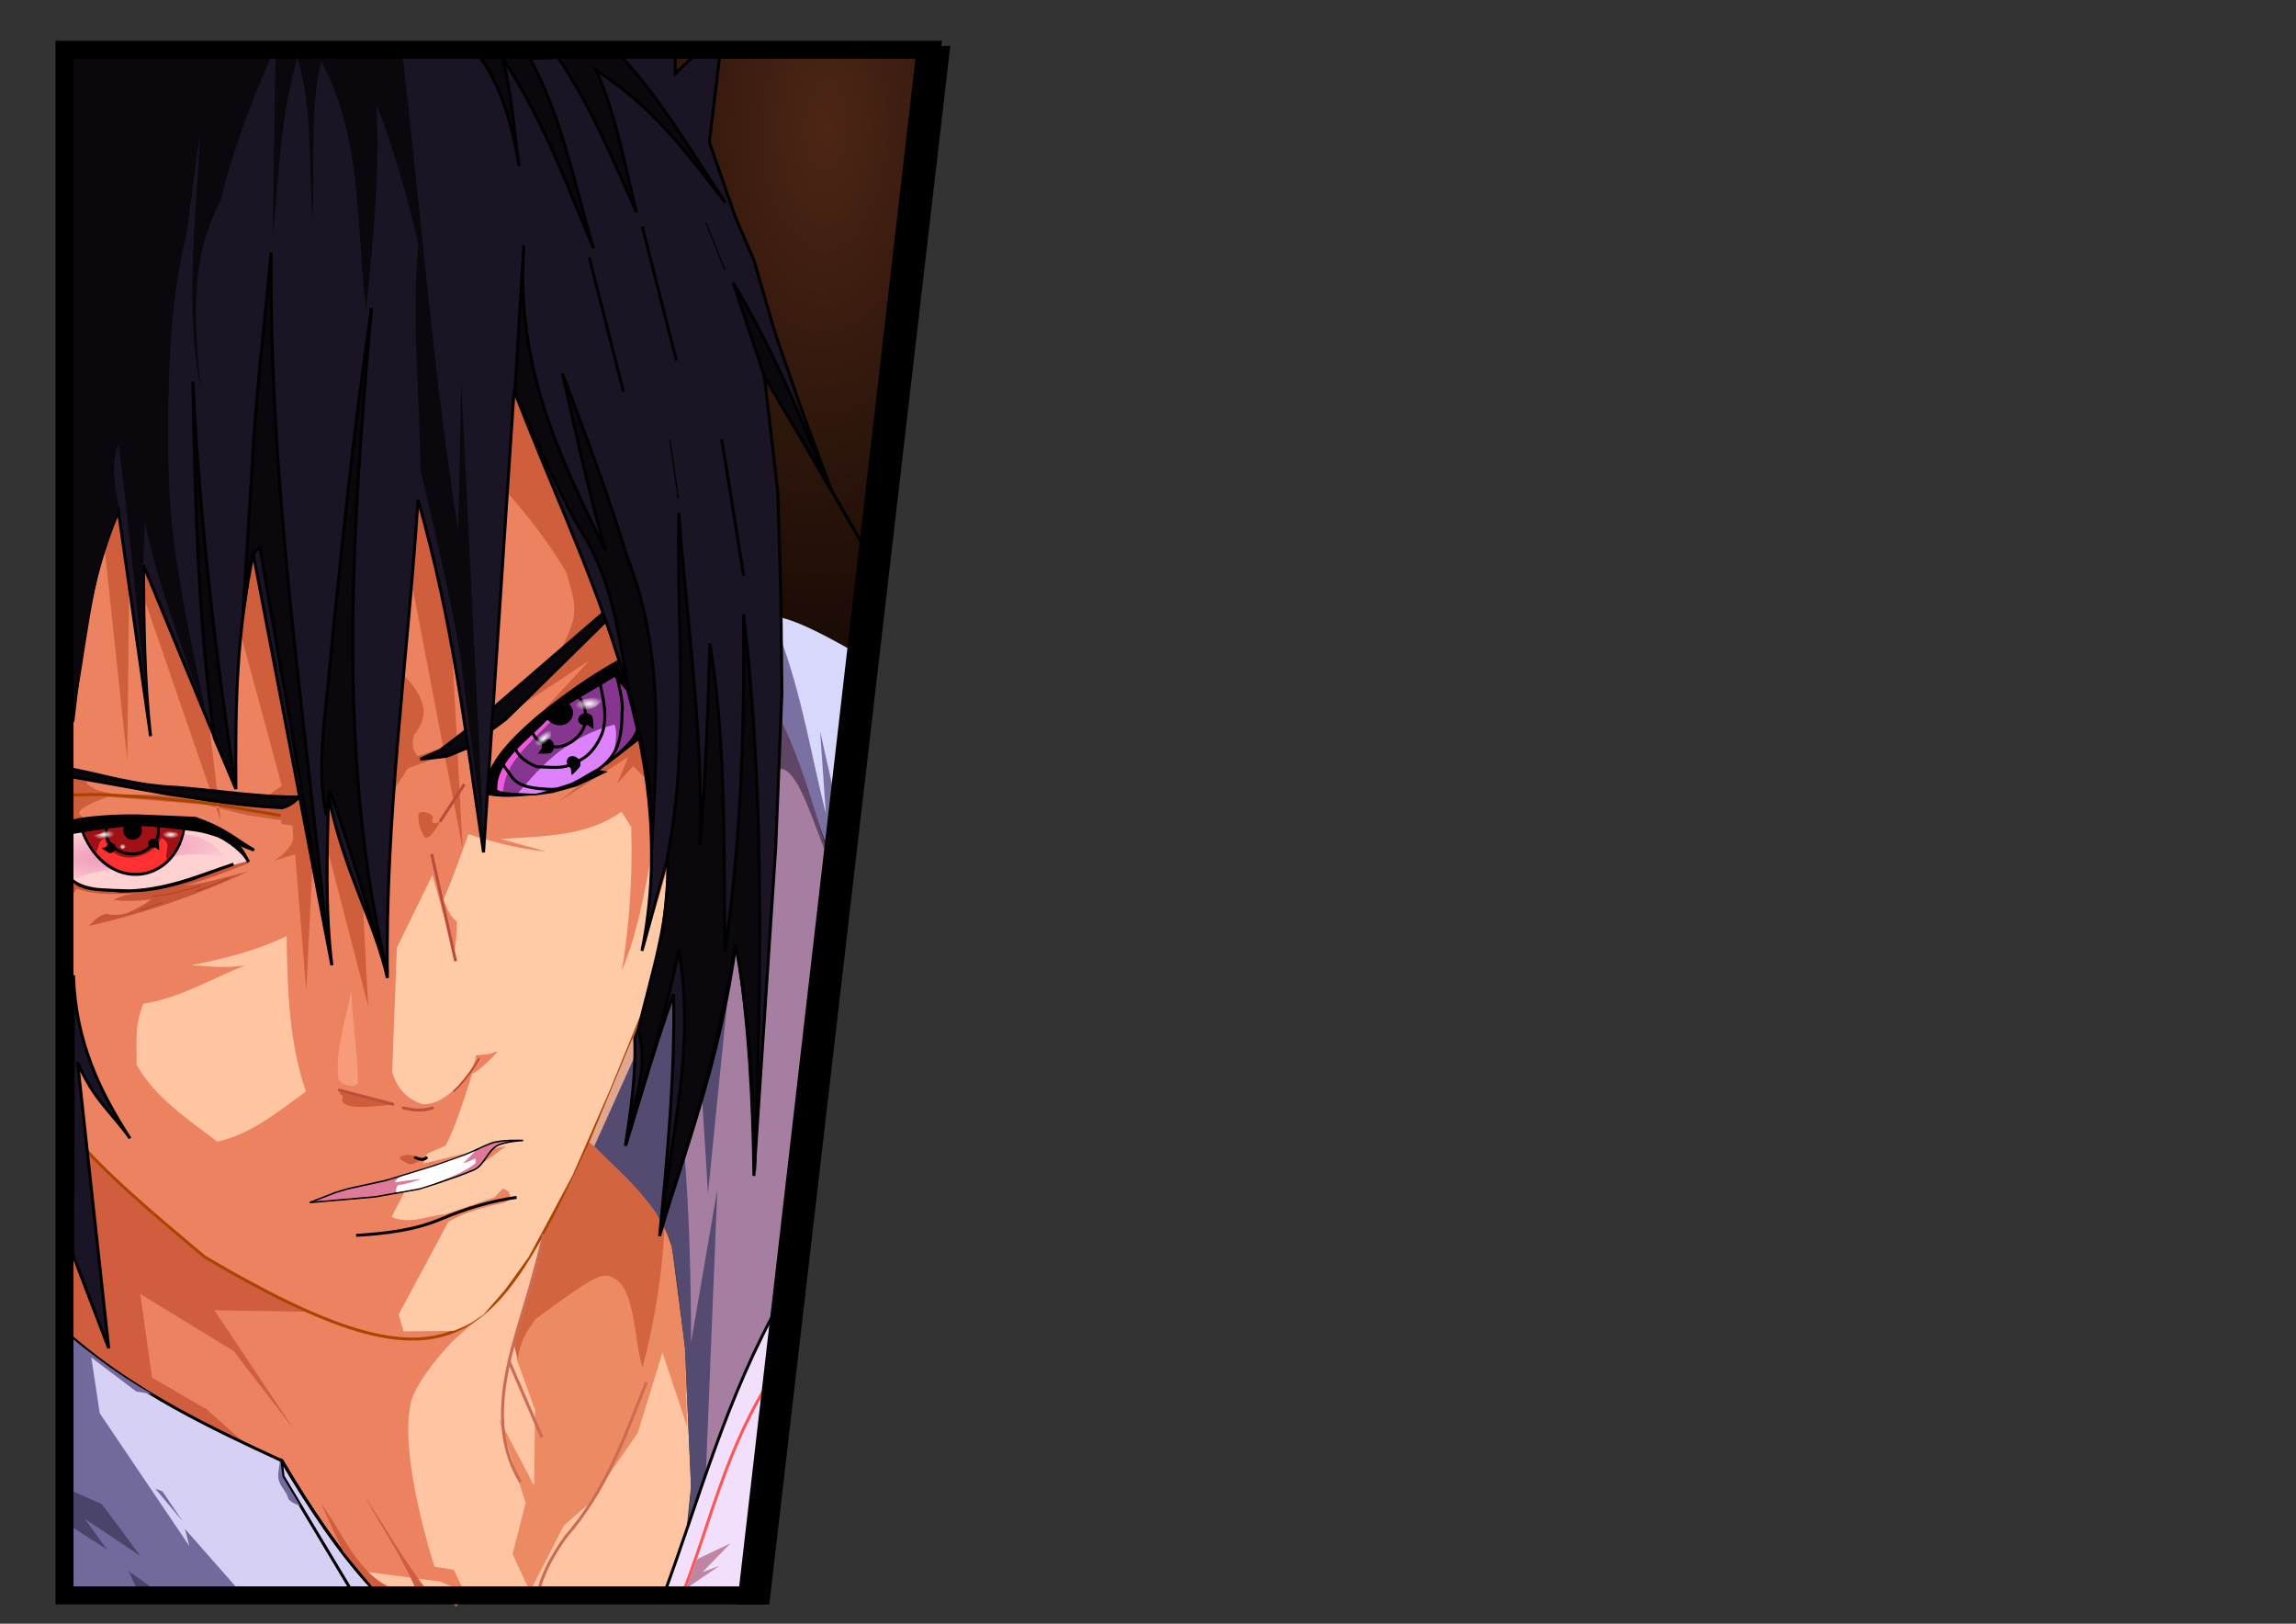 <?xml version="1.0" encoding="UTF-8" standalone="no"?>
<!-- Created with Inkscape (http://www.inkscape.org/) -->

<svg
   xmlns:dc="http://purl.org/dc/elements/1.1/"
   xmlns:cc="http://creativecommons.org/ns#"
   xmlns:rdf="http://www.w3.org/1999/02/22-rdf-syntax-ns#"
   xmlns:svg="http://www.w3.org/2000/svg"
   xmlns="http://www.w3.org/2000/svg"
   xmlns:xlink="http://www.w3.org/1999/xlink"
   xmlns:sodipodi="http://sodipodi.sourceforge.net/DTD/sodipodi-0.dtd"
   xmlns:inkscape="http://www.inkscape.org/namespaces/inkscape"
   width="297mm"
   height="210mm"
   viewBox="0 0 1052.362 744.094"
   id="svg2"
   version="1.1"
   inkscape:version="0.91 r13725"
   sodipodi:docname="entregar.svg">
  <rect x="0" y="0" width="1052.362" height="744.094" fill="#333333" stroke="none"/>
  <defs
     id="defs4">
    <linearGradient
       inkscape:collect="always"
       id="linearGradient4684">
      <stop
         style="stop-color:#4d2615;stop-opacity:1"
         offset="0"
         id="stop4686" />
      <stop
         id="stop4692"
         offset="0.868"
         style="stop-color:#120703;stop-opacity:1" />
      <stop
         style="stop-color:#d05d3e;stop-opacity:0;"
         offset="1"
         id="stop4688" />
    </linearGradient>
    <linearGradient
       inkscape:collect="always"
       id="linearGradient4508">
      <stop
         style="stop-color:#ffffff;stop-opacity:1;"
         offset="0"
         id="stop4510" />
      <stop
         style="stop-color:#ffffff;stop-opacity:0;"
         offset="1"
         id="stop4512" />
    </linearGradient>
    <linearGradient
       inkscape:collect="always"
       id="linearGradient4492">
      <stop
         style="stop-color:#ffffff;stop-opacity:1;"
         offset="0"
         id="stop4494" />
      <stop
         style="stop-color:#ffffff;stop-opacity:0;"
         offset="1"
         id="stop4496" />
    </linearGradient>
    <linearGradient
       inkscape:collect="always"
       id="linearGradient4299">
      <stop
         style="stop-color:#ea90b6;stop-opacity:1;"
         offset="0"
         id="stop4301" />
      <stop
         style="stop-color:#ea90b6;stop-opacity:0;"
         offset="1"
         id="stop4303" />
    </linearGradient>
    <linearGradient
       inkscape:collect="always"
       id="linearGradient4269">
      <stop
         style="stop-color:#ffffff;stop-opacity:1;"
         offset="0"
         id="stop4271" />
      <stop
         style="stop-color:#ffffff;stop-opacity:0;"
         offset="1"
         id="stop4273" />
    </linearGradient>
    <linearGradient
       inkscape:collect="always"
       id="linearGradient4259">
      <stop
         style="stop-color:#ffffff;stop-opacity:1;"
         offset="0"
         id="stop4261" />
      <stop
         style="stop-color:#ffffff;stop-opacity:0;"
         offset="1"
         id="stop4263" />
    </linearGradient>
    <linearGradient
       inkscape:collect="always"
       id="linearGradient4247">
      <stop
         style="stop-color:#ffffff;stop-opacity:1;"
         offset="0"
         id="stop4249" />
      <stop
         style="stop-color:#ffffff;stop-opacity:0;"
         offset="1"
         id="stop4251" />
    </linearGradient>
    <radialGradient
       inkscape:collect="always"
       xlink:href="#linearGradient4247"
       id="radialGradient4253"
       cx="294.687"
       cy="746.711"
       fx="294.687"
       fy="746.711"
       r="5.842"
       gradientTransform="matrix(0.61,-0.047,0.019,0.246,100.796,576.903)"
       gradientUnits="userSpaceOnUse" />
    <radialGradient
       inkscape:collect="always"
       xlink:href="#linearGradient4259"
       id="radialGradient4265"
       cx="301.072"
       cy="750.493"
       fx="301.072"
       fy="750.493"
       r="1.1"
       gradientTransform="matrix(1,0,0,0.966,0,25.879)"
       gradientUnits="userSpaceOnUse" />
    <radialGradient
       inkscape:collect="always"
       xlink:href="#linearGradient4269"
       id="radialGradient4275"
       cx="317.33"
       cy="746.686"
       fx="317.33"
       fy="746.686"
       r="2.846"
       gradientTransform="matrix(1,0,0,0.453,0,408.487)"
       gradientUnits="userSpaceOnUse" />
    <radialGradient
       inkscape:collect="always"
       xlink:href="#linearGradient4299"
       id="radialGradient4307"
       cx="302.58"
       cy="750.47"
       fx="302.58"
       fy="750.47"
       r="26.239"
       gradientTransform="matrix(1.572,-0.204,0.047,0.364,-208.614,541.55)"
       gradientUnits="userSpaceOnUse" />
    <radialGradient
       inkscape:collect="always"
       xlink:href="#linearGradient4492"
       id="radialGradient4498"
       cx="442.746"
       cy="714.371"
       fx="442.746"
       fy="714.371"
       r="2.705"
       gradientTransform="matrix(1.075,-0.874,0.388,0.476,-309.99,761.147)"
       gradientUnits="userSpaceOnUse" />
    <radialGradient
       inkscape:collect="always"
       xlink:href="#linearGradient4508"
       id="radialGradient4514"
       cx="458.845"
       cy="702.663"
       fx="458.845"
       fy="702.663"
       r="6.032"
       gradientTransform="matrix(0.822,-0.045,0.02,0.375,67.165,459.706)"
       gradientUnits="userSpaceOnUse" />
    <radialGradient
       inkscape:collect="always"
       xlink:href="#linearGradient4684"
       id="radialGradient4690"
       cx="537.977"
       cy="548.983"
       fx="537.977"
       fy="548.983"
       r="48.542"
       gradientTransform="matrix(-0.111,4.824,-2.499,-0.05,1969.727,-2060.017)"
       gradientUnits="userSpaceOnUse" />
  </defs>
  <sodipodi:namedview
     id="base"
     pagecolor="#ffffff"
     bordercolor="#666666"
     borderopacity="1.0"
     inkscape:pageopacity="0.0"
     inkscape:pageshadow="2"
     inkscape:zoom="0.36878691"
     inkscape:cx="130.66057"
     inkscape:cy="386.19673"
     inkscape:document-units="px"
     inkscape:current-layer="layer1"
     showgrid="false"
     inkscape:window-width="1366"
     inkscape:window-height="706"
     inkscape:window-x="-8"
     inkscape:window-y="-8"
     inkscape:window-maximized="1" />
  <g
     inkscape:label="Camada 1"
     inkscape:groupmode="layer"
     id="layer1"
     transform="translate(0,-308.268)">
    <g
       id="g4797"
       transform="matrix(1.359,0,0,1.359,-352.938,-324.052)">
      <path
         inkscape:connector-curvature="0"
         id="path4572"
         d="m 451,844.862 18.25,14.75 13,15 4,11.75 4.5,34.5 2,45.75 -1.75,16.75 -5,21.75 -99.25,0 -32.25,-46.25 -70.441,-40.669 0,-86.331 z"
         style="fill:#ffc4a1;fill-opacity:1;fill-rule:evenodd;stroke:#000000;stroke-width:0;stroke-linecap:butt;stroke-linejoin:miter;stroke-miterlimit:4;stroke-dasharray:none;stroke-opacity:1" />
      <path
         sodipodi:nodetypes="ccscccccccccccccc"
         inkscape:connector-curvature="0"
         id="path4580"
         d="m 423.25,907.862 -11,9.75 c 0,0 -12.139,12.616 -14,20.75 -4.149,18.14 8,55.25 8,55.25 l 6.5,1 3.5,7.5 -8,-3.5 -30.25,-4 -23.75,-35.5 -21.5,-10.75 -31.75,-21.75 3,-43.5 31.75,18.75 26.25,5 17.5,7 19.5,3.5 z"
         style="fill:#ec825f;fill-opacity:1;fill-rule:evenodd;stroke:#000000;stroke-width:0;stroke-linecap:butt;stroke-linejoin:miter;stroke-miterlimit:4;stroke-dasharray:none;stroke-opacity:1" />
      <path
         sodipodi:nodetypes="cccccccccccccc"
         inkscape:connector-curvature="0"
         id="path4578"
         d="m 290,853.862 38.5,35 34.25,18.75 -30.75,-0.5 26.751,40.061 L 338.5,920.862 l -31.5,-19.25 4,28.25 18.5,10.75 15.5,13.75 -21.5,-10.25 -39.5,-26 0.25,-31.5 z"
         style="fill:#d05d3e;fill-opacity:1;fill-rule:evenodd;stroke:#000000;stroke-width:0;stroke-linecap:butt;stroke-linejoin:miter;stroke-miterlimit:4;stroke-dasharray:none;stroke-opacity:1" />
      <path
         inkscape:connector-curvature="0"
         id="path4576"
         d="m 433.987,923.669 6.187,17.147 -0.354,25.456 -11.844,-22.627 9.016,28.461 -4.419,17.147 5.834,12.728 11.49,-22.274 8.309,-7.248 16.617,-24.042 8.309,-27.047 8.309,24.926 -0.707,-26.34 -2.652,-20.683 -1.768,-13.435 -2.475,-7.071 -19.976,-0.884 -24.926,21.92 z"
         style="fill:#ec8b63;fill-opacity:1;fill-rule:evenodd;stroke:#000000;stroke-width:0;stroke-linecap:butt;stroke-linejoin:miter;stroke-miterlimit:4;stroke-dasharray:none;stroke-opacity:1" />
      <path
         inkscape:connector-curvature="0"
         id="path4658"
         d="m 464.731,804.146 -18.069,54.05 11.254,9.986 31.384,-58.488 z"
         style="fill:#e1a78e;fill-opacity:1;fill-rule:evenodd;stroke:#000000;stroke-width:1px;stroke-linecap:butt;stroke-linejoin:miter;stroke-opacity:1" />
      <path
         sodipodi:nodetypes="cccccscccc"
         inkscape:connector-curvature="0"
         id="path4574"
         d="m 458.028,850.13 -15.556,32.704 -9.546,35.355 1.414,5.657 c 0.532,-5.774 3.158,-9.871 6.01,-13.789 20.215,-14.926 22.325,-15.473 25.633,-14.142 8.144,3.276 7.331,20.361 10.43,30.582 4.024,-15.467 6.698,-31.32 7.425,-47.73 l -6.01,-9.016 c -7.67,-11.536 -13.426,-14.141 -19.799,-19.622 z"
         style="fill:#d36440;fill-opacity:1;fill-rule:evenodd;stroke:#000000;stroke-width:0;stroke-linecap:butt;stroke-linejoin:miter;stroke-miterlimit:4;stroke-dasharray:none;stroke-opacity:1" />
      <path
         sodipodi:nodetypes="ccccc"
         inkscape:connector-curvature="0"
         id="path4682"
         d="m 482.366,480.542 29.601,203.937 34.984,21.82 27.809,-224.872 z"
         style="fill:url(#radialGradient4690);fill-opacity:1;fill-rule:evenodd;stroke:#000000;stroke-width:0.968px;stroke-linecap:butt;stroke-linejoin:miter;stroke-opacity:1" />
      <path
         sodipodi:nodetypes="cccccccc"
         inkscape:connector-curvature="0"
         id="path4544"
         d="m 282.617,846.114 c 11.767,14.373 29.076,28.747 46.237,43.12 84.039,49.43 97.208,30.193 129.359,-39.483 l 40.522,-97.669 -20.261,-149.621 -81.044,-46.756 -113.774,0 z"
         style="fill:#ec825f;fill-opacity:1;fill-rule:evenodd;stroke:#aa4400;stroke-width:1px;stroke-linecap:butt;stroke-linejoin:miter;stroke-opacity:1" />
      <path
         sodipodi:nodetypes="cccccccccccccccccccccccccccccccccccccccccccccc"
         inkscape:connector-curvature="0"
         id="path4548"
         d="m 469.294,739.01 c -11.894,8.495 -26.538,8.191 -40.776,9.184 l 15.429,4.225 c -9.175,-0.852 -17.81,-3.13 -26.266,-5.878 -2.816,7.967 -5.633,15.711 -8.449,22.225 1.332,2.786 2.442,6.014 4.592,7.163 -0.118,6.03 -0.455,7.267 -0.735,9.735 -3.016,-8.323 -5.163,-16.863 -7.531,-25.347 l -12.002,24.516 -1.59,41.975 c 1.518,5.057 4.538,8.978 10.286,10.837 5.055,0.087 8.387,-2.929 11.755,-5.878 2.37,-3.383 5.763,-6.169 6.245,-10.653 5.712,-0.287 5.168,-0.845 7.347,-1.286 -3.169,3.456 -6.153,6.314 -8.633,7.531 -2.946,9.218 -5.886,18.564 -9,24.245 l -6.245,2.755 -1.286,3.306 14.781,-3.584 13.137,-2.293 -10.837,7.898 -23.143,6.98 -4.592,9 c 6.45,2.693 12.015,-0.513 18,-0.918 l 16.715,-5.694 2.755,-2.939 c 2.492,0.796 1.916,1.462 2.54,2.258 -0.259,0.71 0.634,1.164 -1.622,2.334 -6.776,1.568 -13.527,3.181 -19.286,6.612 l -16.715,31.225 1.653,5.694 16.898,-0.184 c 6.186,-2.349 7.456,-3.805 10.102,-5.51 l 7.163,-8.265 8.082,-11.204 14.694,-27.368 12.857,-29.388 10.653,-26.082 6.796,-26.633 2.02,-22.409 -8.265,27.735 2.204,-19.286 0.367,-11.939 c -2.42,13.251 -4.798,26.518 -9.919,38.756 2.639,-16.102 3.6,-32.205 3.123,-48.307 z"
         style="fill:#ffcba7;fill-opacity:1;fill-rule:evenodd;stroke:#000000;stroke-width:0;stroke-linecap:butt;stroke-linejoin:miter;stroke-miterlimit:4;stroke-dasharray:none;stroke-opacity:1" />
      <path
         sodipodi:nodetypes="ccccccccccccccccccccccccccccccccccccccccccccccccccccccccccccc"
         inkscape:connector-curvature="0"
         id="path4570"
         d="m 294.5,645.737 8.125,76 0.75,-69 30.75,89.25 -11.125,-93.125 15.625,21.875 16.125,59.5 -5.125,3.625 -51.75,-0.75 -5.5,-1.375 -3,-1.75 -1.375,-2.25 -5.25,-1.75 0.25,16.75 13.625,-0.375 c -3.417,-0.868 -6.833,1.13 -10.25,-2.75 -0.226,-1.592 4.123,-3.566 9.5,-5.625 l 33.125,2.625 13.75,3.5 11.75,1.75 0.125,1.25 3.75,0.625 0.25,4.25 c -0.475,2.5 -2.6,5 -6.375,7.5 l 7,-2.125 3.75,46 3.125,-63.25 17.75,68.5 -3.5,-67.375 13.125,-7 3.75,-5.875 12,-4.375 0,-2.75 -8.625,3 c -1.696,-1.59 -2.034,-3.996 -1.375,-7 2.356,-2.67 3.375,-5.608 3.375,-8.75 -1.162,-6.132 -4.55,-8.925 -7.5,-12.375 l 1.75,-39.125 18.875,98.5 -6.75,-126.875 17,1.25 c 8.25,9.337 16.5,18.572 24.75,32.5 1.303,5.224 3.574,10.125 2.24,16.228 -4.549,14.459 -12.257,19.445 -18.385,29.168 l 23.865,-15.733 -15.026,16.263 -0.088,1.149 27.754,-16.882 7.64,21.931 -17.375,14.875 -13.25,10.25 23.5,-15.125 -3.75,9 5.375,-5.875 3.625,3.625 4,-17 -2.375,-39.375 -13.25,-50.25 -28.5,-60 -142.25,48.5 z"
         style="fill:#cf5e3c;fill-opacity:1;fill-rule:evenodd;stroke:#000000;stroke-width:0;stroke-linecap:butt;stroke-linejoin:miter;stroke-miterlimit:4;stroke-dasharray:none;stroke-opacity:1" />
      <path
         inkscape:connector-curvature="0"
         id="path4552"
         d="m 463.668,671.557 -41.821,36.106 -7.923,6.234 -5.845,4.416 -6.624,2.987 c 0,0 8.442,-0.909 8.962,-1.039 0.52,-0.13 6.754,-2.727 6.754,-2.727 l 12.988,-9.611 10.131,-9.871 24.547,-24.157 -1.039,-1.948 z"
         style="fill:#0a070d;fill-opacity:1;fill-rule:evenodd;stroke:#000000;stroke-width:1px;stroke-linecap:butt;stroke-linejoin:miter;stroke-opacity:1" />
      <g
         transform="matrix(1.005,0.037,-0.037,0.999,-276.991,-27.544)"
         id="g4788">
        <path
           style="fill:#c85536;fill-opacity:1;fill-rule:evenodd;stroke:none;stroke-width:0.2;stroke-linecap:butt;stroke-linejoin:miter;stroke-miterlimit:4;stroke-dasharray:none;stroke-opacity:1"
           d="m 586.065,767.928 0.079,6.816 1.981,-3.249 c 5.691,1.902 12.94,1.463 19.971,0.872 -4.015,0.536 -5.606,1.512 -7.37,2.457 2.683,0.315 6.266,0.312 12.522,-0.634 -1.829,1.661 -4.629,3.353 -8.242,5.072 -2.696,0.742 -4.965,0.843 -6.816,0.317 -3.485,1.453 -3.831,2.906 -5.627,4.359 18.074,-4.784 35.945,-11.678 53.019,-20.447 -7.046,2.091 -13.845,4.592 -21.477,5.706 7.29,-2.171 14.304,-5.447 21.398,-8.401 l -0.793,-0.793 c -12.857,4.012 -23.957,9.965 -40.498,9.906 -0.069,1.04 -17.652,0.154 -18.149,-1.981 z"
           id="path4778"
           inkscape:connector-curvature="0"
           sodipodi:nodetypes="cccccccccccccccc" />
        <path
           style="fill:none;fill-opacity:1;fill-rule:evenodd;stroke:#a33518;stroke-width:0.2;stroke-linecap:butt;stroke-linejoin:miter;stroke-miterlimit:4;stroke-dasharray:none;stroke-opacity:1"
           d="m 608.692,771.534 c 6.263,-0.975 12.63,-2.22 19.417,-4.557"
           id="path4780"
           inkscape:connector-curvature="0"
           sodipodi:nodetypes="cc" />
        <path
           style="fill:none;fill-opacity:1;fill-rule:evenodd;stroke:#a33518;stroke-width:0.2;stroke-linecap:butt;stroke-linejoin:miter;stroke-miterlimit:4;stroke-dasharray:none;stroke-opacity:1"
           d="m 629.733,769.038 c -5.376,1.634 -10.752,3.605 -16.128,4.042"
           id="path4782"
           inkscape:connector-curvature="0"
           sodipodi:nodetypes="cc" />
        <path
           style="fill:none;fill-opacity:1;fill-rule:evenodd;stroke:#a33518;stroke-width:0.2;stroke-linecap:butt;stroke-linejoin:miter;stroke-miterlimit:4;stroke-dasharray:none;stroke-opacity:1"
           d="m 609.563,778.033 7.45,-2.932"
           id="path4784"
           inkscape:connector-curvature="0" />
        <path
           style="fill:none;fill-opacity:1;fill-rule:evenodd;stroke:#a33518;stroke-width:0.2;stroke-linecap:butt;stroke-linejoin:miter;stroke-miterlimit:4;stroke-dasharray:none;stroke-opacity:1"
           d="m 638.966,766.106 c -3.581,1.905 -7.304,3.456 -11.095,4.834"
           id="path4786"
           inkscape:connector-curvature="0"
           sodipodi:nodetypes="cc" />
      </g>
      <g
         id="g4448">
        <g
           id="g4333">
          <g
             id="g4309">
            <path
               style="fill:#ffd1d1;fill-opacity:1;fill-rule:evenodd;stroke:#000000;stroke-width:0;stroke-linecap:butt;stroke-linejoin:miter;stroke-miterlimit:4;stroke-dasharray:none;stroke-opacity:1"
               d="m 284.175,745.436 0,16.741 c 5.752,4.096 13.372,2.795 20.283,3.541 14.502,-1.591 25.895,-6.65 38.741,-10.088 l -5.044,-6.654 -16.312,-6.868 -31.98,0.322 z"
               id="path4295"
               inkscape:connector-curvature="0"
               sodipodi:nodetypes="cccccccc" />
          </g>
          <path
             sodipodi:nodetypes="cccccc"
             inkscape:connector-curvature="0"
             id="path4297"
             d="m 284.712,762.284 c 3.199,-2.572 10.26,-3.388 16.419,-4.615 11.786,-1.076 21.027,-7.24 35.629,-2.683 -4.189,-4.735 -9.052,-8.025 -15.239,-8.478 l -37.239,0.322 z"
             style="fill:url(#radialGradient4307);fill-opacity:1;fill-rule:evenodd;stroke:#000000;stroke-width:0;stroke-linecap:butt;stroke-linejoin:miter;stroke-miterlimit:4;stroke-dasharray:none;stroke-opacity:1" />
        </g>
        <path
           style="fill:#ff3030;fill-opacity:1;fill-rule:evenodd;stroke:#000000;stroke-width:1px;stroke-linecap:butt;stroke-linejoin:miter;stroke-opacity:1"
           d="m 287.627,745.877 c 8.343,20.849 30.921,17.433 34.091,-1.055 l -19.188,-2.769 z"
           id="path4225"
           inkscape:connector-curvature="0"
           sodipodi:nodetypes="cccc" />
        <path
           style="fill:#9f1115;fill-opacity:1;fill-rule:evenodd;stroke:#000000;stroke-width:0;stroke-linecap:butt;stroke-linejoin:miter;stroke-miterlimit:4;stroke-dasharray:none;stroke-opacity:1"
           d="m 292.022,752.608 c 1.076,-0.941 0.524,-3.88 3.073,-4.605 2.246,9.887 16.06,7.272 19.001,-0.157 4.184,1.646 0.376,6.169 2.139,7.227 0.083,0.05 2.61,-2.946 3.316,-4.872 0.652,-1.778 2.204,-4.558 1.723,-5.539 -0.236,-0.481 -0.755,-1.08 -0.755,-1.08 l -18.994,-0.72 c 0,0 -11.826,-2.273 -13.685,2.092 -0.182,0.427 0.705,1.737 1.617,3.699 0.673,1.449 2.515,3.998 2.565,3.955 z"
           id="path4255"
           inkscape:connector-curvature="0"
           sodipodi:nodetypes="sccsssccsss" />
        <path
           style="fill:#000000;fill-rule:evenodd;stroke:#000000;stroke-width:1px;stroke-linecap:butt;stroke-linejoin:miter;stroke-opacity:1"
           d="m 284.594,742.052 c 4.34,-1.1 13.962,-1.775 21.694,-1.648 l 19.188,0.791 c 10.753,3.73 13.526,7.174 19.914,10.748 -6.904,-2.542 -13.523,-6.126 -20.903,-6.924 -7.437,-0.855 -15.272,-2.143 -22.881,-1.451 -7.708,0.74 -13.563,1.875 -17.408,2.44 z"
           id="path4219"
           inkscape:connector-curvature="0"
           sodipodi:nodetypes="cccccccc" />
        <path
           style="fill:#000000;fill-rule:evenodd;stroke:#000000;stroke-width:1px;stroke-linecap:butt;stroke-linejoin:miter;stroke-opacity:1"
           d="m 284.462,762.427 c 4.288,3.105 10.342,3.046 15.957,3.165 14.411,0.873 26.179,-4.874 38.047,-8.902 -11.963,3.898 -22.705,9.079 -38.113,9.1 -5.39,-0.843 -11.442,0.301 -15.891,-3.363 z"
           id="path4221"
           inkscape:connector-curvature="0"
           sodipodi:nodetypes="ccccc" />
        <path
           style="fill:#000000;fill-rule:evenodd;stroke:#000000;stroke-width:1px;stroke-linecap:butt;stroke-linejoin:miter;stroke-opacity:1"
           d="m 333.785,747.327 c 2.983,1.606 7.998,4.937 9.759,8.638 -1.356,-2.403 -2.459,-5.059 -4.814,-6.462 z"
           id="path4223"
           inkscape:connector-curvature="0"
           sodipodi:nodetypes="cccc" />
        <g
           id="g4231"
           transform="matrix(-0.398,0.917,-0.917,-0.398,1108.124,763.742)">
          <ellipse
             ry="1.523"
             rx="1.734"
             cy="749.258"
             cx="311.532"
             id="path4227"
             style="fill:#000000;fill-opacity:1;stroke:none;stroke-width:0;stroke-linecap:square;stroke-linejoin:bevel;stroke-miterlimit:4;stroke-dasharray:none" />
          <path
             sodipodi:nodetypes="cccc"
             inkscape:connector-curvature="0"
             id="path4229"
             d="m 311.272,750.283 1.606,1.772 c 0.844,-4.027 -0.065,-3.903 -0.665,-3.599 z"
             style="fill:#000000;fill-rule:evenodd;stroke:#000000;stroke-width:0;stroke-linecap:butt;stroke-linejoin:miter;stroke-miterlimit:4;stroke-dasharray:none;stroke-opacity:1" />
        </g>
        <g
           transform="matrix(0.971,-0.24,0.24,0.971,-170.851,96.853)"
           id="g4235">
          <ellipse
             style="fill:#000000;fill-opacity:1;stroke:none;stroke-width:0;stroke-linecap:square;stroke-linejoin:bevel;stroke-miterlimit:4;stroke-dasharray:none"
             id="ellipse4237"
             cx="311.532"
             cy="749.258"
             rx="1.734"
             ry="1.523" />
          <path
             style="fill:#000000;fill-rule:evenodd;stroke:#000000;stroke-width:0;stroke-linecap:butt;stroke-linejoin:miter;stroke-miterlimit:4;stroke-dasharray:none;stroke-opacity:1"
             d="m 311.272,750.283 1.606,1.772 c 0.844,-4.027 -0.065,-3.903 -0.665,-3.599 z"
             id="path4239"
             inkscape:connector-curvature="0"
             sodipodi:nodetypes="cccc" />
        </g>
        <circle
           style="fill:#000000;fill-opacity:1;stroke:none;stroke-width:0;stroke-linecap:square;stroke-linejoin:bevel;stroke-miterlimit:4;stroke-dasharray:none"
           id="path4241"
           cx="304.405"
           cy="745.299"
           r="3.156" />
        <path
           style="fill:none;fill-rule:evenodd;stroke:#000000;stroke-width:1px;stroke-linecap:butt;stroke-linejoin:miter;stroke-opacity:1"
           d="m 295.767,743.97 c -0.581,2.175 -0.185,4.412 1.163,6.036 3.791,4.235 10.878,4.57 14.453,-0.443 2.375,-1.938 1.548,-3.932 1.772,-5.87"
           id="path4243"
           inkscape:connector-curvature="0"
           sodipodi:nodetypes="cccc" />
        <path
           style="fill:url(#radialGradient4253);fill-rule:evenodd;stroke:#000000;stroke-width:0;stroke-linecap:butt;stroke-linejoin:miter;stroke-miterlimit:4;stroke-dasharray:none;stroke-opacity:1"
           d="m 300.529,746.296 c -0.655,-1.14 -1.114,-0.772 -2.935,-1.329 -1.937,0.446 -2.812,0.276 -3.101,0.997 -1.465,0.871 -3.448,0.914 -5.648,0.609 1.589,0.876 3.033,1.86 5.759,1.883 2.69,-0.005 4.226,-1.164 5.925,-2.16 z"
           id="path4245"
           inkscape:connector-curvature="0"
           sodipodi:nodetypes="cccccc" />
        <ellipse
           style="fill:url(#radialGradient4265);fill-opacity:1;stroke:none;stroke-width:0;stroke-linecap:square;stroke-linejoin:bevel;stroke-miterlimit:4;stroke-dasharray:none"
           id="path4257"
           cx="301.072"
           cy="750.493"
           rx="1.1"
           ry="1.062" />
        <path
           style="fill:url(#radialGradient4275);fill-rule:evenodd;stroke:#000000;stroke-width:0;stroke-linecap:butt;stroke-linejoin:miter;stroke-miterlimit:4;stroke-dasharray:none;stroke-opacity:1"
           d="m 319.967,747.724 c 0.36,-1.141 0.261,-2.313 -1.783,-1.783 -2.884,-0.98 -3.001,0.052 -4.401,0.152 0.875,1.014 0.45,2.878 3.567,2.428 0.781,-0.137 2.735,1.091 2.618,-0.797 z"
           id="path4267"
           inkscape:connector-curvature="0"
           sodipodi:nodetypes="ccccc" />
      </g>
      <g
         id="g4522">
        <path
           style="fill:#de81fe;fill-opacity:1;fill-rule:evenodd;stroke:#000000;stroke-width:0;stroke-linecap:butt;stroke-linejoin:miter;stroke-miterlimit:4;stroke-dasharray:none;stroke-opacity:1"
           d="m 431.259,733.841 c 5.984,0.167 10.249,-1.279 15.346,-1.944 l 10.732,-4.443 8.526,-5.731 c 2.746,-4.048 6.77,-6.744 9.747,-9.792 l -4.524,-8.16 -23.949,10.555 z"
           id="path4516"
           inkscape:connector-curvature="0"
           sodipodi:nodetypes="cccccccc" />
        <path
           style="fill:#86368e;fill-opacity:1;fill-rule:evenodd;stroke:none;stroke-width:0.5;stroke-linecap:butt;stroke-linejoin:miter;stroke-miterlimit:4;stroke-dasharray:none;stroke-opacity:1"
           d="m 466.46,720.901 c 0.572,-3.613 1.729,-8.606 0.459,-11.297 -18.152,4.811 -26.399,16.39 -33.062,23.742 -4.421,0.51 -6.951,0.018 -7.386,-1.583 l 2.374,-9.321 15.74,-17.85 26.292,-13.805 5.188,20.576 c -2.675,3.267 -6.402,6.359 -9.604,9.539 z"
           id="path4363"
           inkscape:connector-curvature="0"
           sodipodi:nodetypes="ccccccccc" />
        <path
           style="fill:#f059de;fill-opacity:1;fill-rule:evenodd;stroke:none;stroke-width:0.5;stroke-linecap:butt;stroke-linejoin:miter;stroke-miterlimit:4;stroke-dasharray:none;stroke-opacity:1"
           d="m 429.196,733.257 c 0.342,-3.189 1.019,-6.426 2.99,-9.848 4.493,-6.861 9.437,-10.556 14.157,-15.828 l -1.583,-0.879 -13.629,11.343 -5.628,12.574 z"
           id="path4365"
           inkscape:connector-curvature="0"
           sodipodi:nodetypes="ccccccc" />
        <path
           style="fill:#000000;fill-rule:evenodd;stroke:none;stroke-width:0.5;stroke-linecap:butt;stroke-linejoin:miter;stroke-miterlimit:4;stroke-dasharray:none;stroke-opacity:1"
           d="m 467.946,687.879 c -9.821,5.516 -18.361,11.691 -26.861,18.529 -6.362,5.448 -13.171,11.879 -16.29,18.653 l -0.622,8.332 c 6.967,1.352 12.457,0.007 16.327,0.12 -0.179,-0.014 -0.115,-0.514 -0.332,-0.53 -3.829,-0.278 -13.424,-0.306 -12.762,-1.704 -0.072,-9.489 9.943,-15.908 16.912,-23.254 5.545,5.029 11.327,-1.345 7.337,-5.347 l 15.296,-9.078 4.17,4.764 z"
           id="path4361"
           inkscape:connector-curvature="0"
           sodipodi:nodetypes="cccccscccccc" />
        <g
           transform="matrix(0.209,1.411,-1.331,0.221,1376.66,111.739)"
           id="g4404">
          <ellipse
             style="fill:#000000;fill-opacity:1;stroke:none;stroke-width:0;stroke-linecap:square;stroke-linejoin:bevel;stroke-miterlimit:4;stroke-dasharray:none"
             id="ellipse4406"
             cx="311.532"
             cy="749.258"
             rx="1.734"
             ry="1.523" />
          <path
             style="fill:#000000;fill-rule:evenodd;stroke:#000000;stroke-width:0;stroke-linecap:butt;stroke-linejoin:miter;stroke-miterlimit:4;stroke-dasharray:none;stroke-opacity:1"
             d="m 311.272,750.283 1.606,1.772 c 0.844,-4.027 -0.065,-3.903 -0.665,-3.599 z"
             id="path4408"
             inkscape:connector-curvature="0"
             sodipodi:nodetypes="cccc" />
        </g>
        <g
           id="g4470"
           transform="matrix(1.148,0.846,-0.781,1.101,680.702,-366)">
          <ellipse
             ry="1.523"
             rx="1.734"
             cy="749.258"
             cx="311.532"
             id="ellipse4472"
             style="fill:#000000;fill-opacity:1;stroke:none;stroke-width:0;stroke-linecap:square;stroke-linejoin:bevel;stroke-miterlimit:4;stroke-dasharray:none" />
          <path
             sodipodi:nodetypes="cccc"
             inkscape:connector-curvature="0"
             id="path4474"
             d="m 311.272,750.283 1.606,1.772 c 0.844,-4.027 -0.065,-3.903 -0.665,-3.599 z"
             style="fill:#000000;fill-rule:evenodd;stroke:#000000;stroke-width:0;stroke-linecap:butt;stroke-linejoin:miter;stroke-miterlimit:4;stroke-dasharray:none;stroke-opacity:1" />
        </g>
        <g
           transform="matrix(1.397,-0.286,0.294,1.317,-198.318,-189.84)"
           id="g4476">
          <ellipse
             style="fill:#000000;fill-opacity:1;stroke:none;stroke-width:0;stroke-linecap:square;stroke-linejoin:bevel;stroke-miterlimit:4;stroke-dasharray:none"
             id="ellipse4478"
             cx="311.532"
             cy="749.258"
             rx="1.734"
             ry="1.523" />
          <path
             style="fill:#000000;fill-rule:evenodd;stroke:#000000;stroke-width:0;stroke-linecap:butt;stroke-linejoin:miter;stroke-miterlimit:4;stroke-dasharray:none;stroke-opacity:1"
             d="m 311.272,750.283 1.606,1.772 c 0.844,-4.027 -0.065,-3.903 -0.665,-3.599 z"
             id="path4480"
             inkscape:connector-curvature="0"
             sodipodi:nodetypes="cccc" />
        </g>
        <path
           style="fill:none;fill-rule:evenodd;stroke:#000000;stroke-width:1px;stroke-linecap:butt;stroke-linejoin:miter;stroke-opacity:1"
           d="m 428.775,722.31 3.637,5.056 c 2.619,3.641 8.624,3.846 12.507,4.08 5.993,0.361 11.25,-3.828 16.321,-6.564 7.259,-4.782 8.221,-11.515 8.249,-19.337 0.6,-3.92 -1.501,-10.407 -2.129,-14.369"
           id="path4482"
           inkscape:connector-curvature="0"
           sodipodi:nodetypes="cssccc" />
        <path
           style="fill:none;fill-rule:evenodd;stroke:#000000;stroke-width:1px;stroke-linecap:butt;stroke-linejoin:miter;stroke-opacity:1"
           d="m 433.21,716.81 c 0.747,2.924 3.244,5.266 7.54,7.007 4.355,0.093 8.86,1.011 12.773,-1.331 5.266,-2.044 7.554,-5.875 9.313,-10.023 1.836,-5.839 0.311,-11.418 -0.798,-17.03"
           id="path4484"
           inkscape:connector-curvature="0"
           sodipodi:nodetypes="ccccc" />
        <path
           style="fill:none;fill-rule:evenodd;stroke:#000000;stroke-width:1px;stroke-linecap:butt;stroke-linejoin:miter;stroke-opacity:1"
           d="m 439.065,711.755 c 1.161,3.111 3.138,3.98 5.233,4.524 3.817,2.761 12.105,-1.357 12.95,-8.072 8.2e-4,-4.465 -0.828,-6.253 -3.016,-8.781"
           id="path4486"
           inkscape:connector-curvature="0"
           sodipodi:nodetypes="cccc" />
        <path
           style="fill:url(#radialGradient4514);fill-rule:evenodd;stroke:#000000;stroke-width:0;stroke-linecap:butt;stroke-linejoin:miter;stroke-miterlimit:4;stroke-dasharray:none;stroke-opacity:1"
           d="m 464.876,699.603 -6.919,1.242 c -4.064,0.284 -4.221,2.8 -5.145,4.878 2.567,-0.672 4.714,-0.714 7.717,-2.04 z"
           id="path4488"
           inkscape:connector-curvature="0"
           sodipodi:nodetypes="ccccc" />
        <path
           style="fill:url(#radialGradient4498);fill-rule:evenodd;stroke:#000000;stroke-width:0;stroke-linecap:butt;stroke-linejoin:miter;stroke-miterlimit:4;stroke-dasharray:none;stroke-opacity:1"
           d="m 445.451,711.488 c -3.463,-0.418 -4.498,1.592 -5.411,3.725 l 0,2.04 c 6.455,2.088 5.573,-2.149 5.411,-5.766 z"
           id="path4490"
           inkscape:connector-curvature="0"
           sodipodi:nodetypes="cccc" />
        <path
           style="fill:#000000;fill-rule:evenodd;stroke:#000000;stroke-width:0.5;stroke-linecap:butt;stroke-linejoin:miter;stroke-miterlimit:4;stroke-dasharray:none;stroke-opacity:1"
           d="m 440.225,733.25 5.78,-0.779 8.182,-2.273 9.741,-4.611 -2.663,-0.455 -8.312,4.286 c -4.243,1.277 -8.305,2.826 -12.728,3.831 z"
           id="path4518"
           inkscape:connector-curvature="0"
           sodipodi:nodetypes="ccccccc" />
        <path
           style="fill:#000000;fill-rule:evenodd;stroke:#000000;stroke-width:0.5;stroke-linecap:butt;stroke-linejoin:miter;stroke-miterlimit:4;stroke-dasharray:none;stroke-opacity:1"
           d="m 474.448,711.365 1.039,2.987 -11.494,8.897 c 3.49,-3.959 8.817,-7.083 10.455,-11.884 z"
           id="path4520"
           inkscape:connector-curvature="0"
           sodipodi:nodetypes="cccc" />
      </g>
      <path
         sodipodi:nodetypes="cccccccc"
         inkscape:connector-curvature="0"
         id="path4546"
         d="m 356.388,780.915 c -10.523,5.107 -21.345,7.667 -32.21,9.871 5.964,0.292 11.737,1.155 18.183,0 -11.328,4.618 -22.032,11.002 -34.288,12.988 -3.278,7.498 -2.072,13.816 -2.338,20.521 6.33,11.18 17.132,18.276 27.275,25.976 11.798,-2.683 20.538,-10.258 29.872,-16.884 -5.856,-17.155 -6.226,-34.808 -6.494,-52.471 z"
         style="fill:#ffc4a0;fill-opacity:1;fill-rule:evenodd;stroke:#000000;stroke-width:0;stroke-linecap:butt;stroke-linejoin:miter;stroke-miterlimit:4;stroke-dasharray:none;stroke-opacity:1" />
      <path
         sodipodi:nodetypes="ccccccsc"
         inkscape:connector-curvature="0"
         id="path4550"
         d="m 283.006,724.418 c 11.454,2.198 22.202,5.779 36.236,6.364 13.906,1.095 28.751,3.44 41.691,3.247 -1.929,1.233 -2.641,2.71 -6.104,3.637 -16.083,-0.774 -26.569,-2.947 -38.834,-4.676 l -32.73,-5.845 c 0,0 -0.909,-3.637 -0.649,-3.117 0.26,0.52 0.39,0.39 0.39,0.39 z"
         style="fill:#0a070d;fill-opacity:1;fill-rule:evenodd;stroke:#000000;stroke-width:1px;stroke-linecap:butt;stroke-linejoin:miter;stroke-opacity:1" />
      <g
         id="g4564">
        <path
           style="fill:#df7998;fill-opacity:1;fill-rule:evenodd;stroke:#000000;stroke-width:0.5;stroke-linecap:butt;stroke-linejoin:miter;stroke-miterlimit:4;stroke-dasharray:none;stroke-opacity:1"
           d="m 436.14,849.859 c -0.367,0 -7.373,-0.328 -10.745,0.918 -3.009,1.112 -6.108,2.826 -9.238,4.057 -3.931,1.546 -11.966,4.175 -11.966,4.175 l -14.43,4.35 -12.582,2.755 -4.316,1.286 -8.725,3.398 22.133,-1.929 14.841,-2.647 c 0,0 12.367,-3.795 18.399,-6.424 3.479,-1.516 4.574,-6.374 7.904,-8.195 2.602,-1.423 8.725,-1.745 8.725,-1.745 z"
           id="path4554"
           inkscape:connector-curvature="0"
           sodipodi:nodetypes="csscccccccssc" />
        <path
           style="fill:#ffffff;fill-rule:evenodd;stroke:#000000;stroke-width:0;stroke-linecap:butt;stroke-linejoin:miter;stroke-miterlimit:4;stroke-dasharray:none;stroke-opacity:1"
           d="m 394.781,862.106 c -0.844,0.263 -2.46,1.927 -1.622,1.804 3.686,-0.542 8.725,-1.102 8.725,-1.102 0,0 -5.35,1.954 -7.623,2.02 -0.803,0.023 -1.465,2.605 -0.673,2.472 2.704,-0.453 8.06,-1.401 8.02,-1.462 0,0 12.782,-3.669 18.276,-8.174 0.427,-0.35 0.39,-1.922 -0.092,-1.653 -1.63,0.91 -3.857,1.561 -3.857,1.561 l 4.046,-4.144 -2.76,1.205 -10.145,3.627 c 0,0 -8.306,2.601 -12.295,3.845 z"
           id="path4556"
           inkscape:connector-curvature="0"
           sodipodi:nodetypes="sscsscssccccs" />
      </g>
      <path
         sodipodi:nodetypes="csc"
         inkscape:connector-curvature="0"
         id="path4568"
         d="m 433.938,869.05 c -8.685,1.221 -16.977,3.708 -25.719,7.391 -8.393,3.537 -17.926,4.812 -28.406,5.421"
         style="fill:none;fill-rule:evenodd;stroke:#000000;stroke-width:1px;stroke-linecap:butt;stroke-linejoin:miter;stroke-opacity:1" />
      <g
         transform="translate(0,-6.555)"
         id="g4618">
        <g
           id="g4609">
          <g
             id="g4602">
            <path
               style="fill:#d5d0f4;fill-opacity:1;fill-rule:evenodd;stroke:#000000;stroke-width:1px;stroke-linecap:butt;stroke-linejoin:miter;stroke-opacity:1"
               d="m 284.246,923.051 c 21.52,18.346 45.976,30.087 70.615,41.415 9.213,15.578 19.144,30.837 30.391,42.905 l -101.601,0 z"
               id="path4582"
               inkscape:connector-curvature="0"
               sodipodi:nodetypes="ccccc" />
            <path
               style="fill:none;fill-rule:evenodd;stroke:#000000;stroke-width:1px;stroke-linecap:butt;stroke-linejoin:miter;stroke-opacity:1"
               d="m 354.562,964.169 0.596,5.512 22.495,37.542 7.896,0.298 c -10.986,-11.679 -21.942,-28.032 -30.987,-43.352 z"
               id="path4584"
               inkscape:connector-curvature="0"
               sodipodi:nodetypes="ccccc" />
            <path
               style="fill:#72699c;fill-opacity:1;fill-rule:evenodd;stroke:#000000;stroke-width:0;stroke-linecap:butt;stroke-linejoin:miter;stroke-miterlimit:4;stroke-dasharray:none;stroke-opacity:1"
               d="m 311.061,941.971 -5.363,-0.894 -15.196,-11.471 2.831,18.771 30.242,44.842 -1.49,-5.81 17.43,19.814 -55.866,0 0.298,-84.171 c 8.498,7.027 17.426,13.479 27.114,18.92 z"
               id="path4586"
               inkscape:connector-curvature="0"
               sodipodi:nodetypes="cccccccccc" />
            <path
               style="fill:#4b446a;fill-opacity:1;fill-rule:evenodd;stroke:#000000;stroke-width:0;stroke-linecap:butt;stroke-linejoin:miter;stroke-miterlimit:4;stroke-dasharray:none;stroke-opacity:1"
               d="m 283.948,974.597 10.13,4.469 12.961,17.43 -18.771,-12.514 7.598,10.428 -12.216,-7.896 z"
               id="path4588"
               inkscape:connector-curvature="0" />
            <path
               style="fill:#72699c;fill-opacity:1;fill-rule:evenodd;stroke:#000000;stroke-width:0;stroke-linecap:butt;stroke-linejoin:miter;stroke-miterlimit:4;stroke-dasharray:none;stroke-opacity:1"
               d="m 314.488,974.746 6.853,10.13 -9.236,-11.024 z"
               id="path4594"
               inkscape:connector-curvature="0" />
          </g>
          <path
             sodipodi:nodetypes="cssccc"
             inkscape:connector-curvature="0"
             id="path4592"
             d="m 354.264,964.169 c 0,0 -0.907,3.977 -0.67,6.108 0.274,2.472 2.629,4.303 3.277,6.704 0.396,1.466 4.097,2.682 4.097,2.682 l -5.959,-9.832 z"
             style="fill:#72699c;fill-opacity:1;fill-rule:evenodd;stroke:#000000;stroke-width:0;stroke-linecap:butt;stroke-linejoin:miter;stroke-miterlimit:4;stroke-dasharray:none;stroke-opacity:1" />
        </g>
        <path
           style="fill:#4b446a;fill-opacity:1;fill-rule:evenodd;stroke:#000000;stroke-width:0;stroke-linecap:butt;stroke-linejoin:miter;stroke-miterlimit:4;stroke-dasharray:none;stroke-opacity:1"
           d="m 303.166,1001.71 2.384,5.363 5.214,0 z"
           id="path4590"
           inkscape:connector-curvature="0" />
      </g>
      <path
         inkscape:connector-curvature="0"
         id="path4631"
         d="m 523.501,677.39 -6.257,2.086 2.98,33.669 12.365,22.197 8.79,24.879 4.767,-29.646 -10.577,-41.564 z"
         style="fill:#7a70a2;fill-opacity:1;fill-rule:evenodd;stroke:#000000;stroke-width:1px;stroke-linecap:butt;stroke-linejoin:miter;stroke-opacity:1" />
      <path
         sodipodi:nodetypes="ccccccc"
         inkscape:connector-curvature="0"
         id="path4596"
         d="m 521.231,673.132 c 8.144,1.348 19.53,7.964 30.76,14.326 l -9.272,53.098 -6.406,-28.603 1.937,27.709 c -5.023,-19.863 -8.004,-39.727 -15.493,-59.59 z"
         style="fill:#d8d7fc;fill-opacity:1;fill-rule:evenodd;stroke:#000000;stroke-width:0;stroke-linecap:butt;stroke-linejoin:miter;stroke-miterlimit:4;stroke-dasharray:none;stroke-opacity:1" />
      <path
         inkscape:connector-curvature="0"
         id="path4629"
         d="m 542.868,737.874 -18.92,161.043 -28.305,69.274 -4.022,-54.525 -2.98,-65.102 31.434,-127.97 4.171,2.235 7.449,10.726 3.873,11.471 3.873,8.194 z"
         style="fill:#a57ea2;fill-opacity:1;fill-rule:evenodd;stroke:#000000;stroke-width:0;stroke-linecap:butt;stroke-linejoin:miter;stroke-miterlimit:4;stroke-dasharray:none;stroke-opacity:1" />
      <path
         sodipodi:nodetypes="cccc"
         inkscape:connector-curvature="0"
         id="path4598"
         d="m 521.653,705.366 -1.053,20.015 c 8.008,-6.09 14.214,21.913 20.226,33.288 -6.036,-18.051 -10.597,-37.283 -19.172,-53.303 z"
         style="fill:#5f4667;fill-opacity:1;fill-rule:evenodd;stroke:#000000;stroke-width:0;stroke-linecap:butt;stroke-linejoin:miter;stroke-miterlimit:4;stroke-dasharray:none;stroke-opacity:1" />
      <path
         sodipodi:nodetypes="ccccccccccccccccc"
         inkscape:connector-curvature="0"
         id="path4600"
         d="m 506.483,787.954 -8.006,79.849 -2.318,-37.923 -5.688,23.175 c 1.736,21.63 2.259,43.26 2.318,64.891 l 8.849,-51.617 -4.003,99.232 -6.531,21.542 1.685,-20.278 -2.107,-47.193 c -1.296,-11.146 -2.223,-21.432 -4.635,-35.184 -1.791,-3.9 -3.429,-7.822 -6.162,-11.588 -5.82,-8.222 -13.042,-14.244 -19.752,-21.068 l 18.119,-40.241 12.641,-33.077 16.223,9.902 z"
         style="fill:#554a6f;fill-opacity:1;fill-rule:evenodd;stroke:#000000;stroke-width:0;stroke-linecap:butt;stroke-linejoin:miter;stroke-miterlimit:4;stroke-dasharray:none;stroke-opacity:1" />
      <g
         id="g4201">
        <path
           style="fill:#1a1424;fill-opacity:1;fill-rule:evenodd;stroke:#000000;stroke-width:1px;stroke-linecap:butt;stroke-linejoin:miter;stroke-opacity:1"
           d="m 284.286,484.416 203.117,0 0,5.72 6.294,-5.944 8.741,0 -3.496,29.02 8.741,25.174 6.294,14.685 7.343,25.174 8.741,25.174 9.79,26.573 10.14,17.832 -32.517,-55.943 4.545,39.16 1.049,35.314 0.35,32.517 -2.098,52.447 -7.343,110.487 c -0.321,-24.845 -1.559,-50.517 -5.944,-79.019 -5.798,41.578 -16.721,67.783 -25.874,99.299 2.552,-25.86 5.335,-55.395 4.699,-81.654 -6.959,19.881 -11.685,36.797 -16.237,51.235 1.888,-12.261 3.666,-24.503 3.147,-36.363 7.68,-18.285 10.794,-39.462 11.538,-62.237 l -9.091,32.866 C 490.354,715.993 454.96,655.093 433.097,596.795 l -10.31,155.924 c -6.327,-41.724 -10.216,-77.155 -22.096,-118.879 -3.496,54.195 -11.101,106.701 -10.336,161.203 -4.606,-19.955 -14.18,-34.429 -19.844,-61.188 -0.49,18.98 -1.17,37.961 1.117,56.941 L 345.098,652.02 c -5.715,28.068 -6.007,50.577 -5.841,79.327 l -31.178,-75.489 c 0.163,19.233 0.252,38.466 2.405,57.699 l -10.839,-75.873 c -9.983,23.389 -12.569,47.19 -15.384,70.978 z"
           id="path3347"
           inkscape:connector-curvature="0"
           sodipodi:nodetypes="cccccccccccccccccccccccccccccccccccccc" />
        <path
           style="fill:none;fill-rule:evenodd;stroke:#000000;stroke-width:1px;stroke-linecap:butt;stroke-linejoin:miter;stroke-opacity:1"
           d="m 476.319,541.676 11.513,45.192"
           id="path4171"
           inkscape:connector-curvature="0" />
        <path
           inkscape:connector-curvature="0"
           id="path4173"
           d="m 458.449,552.158 11.513,45.192"
           style="fill:none;fill-rule:evenodd;stroke:#000000;stroke-width:1px;stroke-linecap:butt;stroke-linejoin:miter;stroke-opacity:1" />
        <path
           style="fill:none;fill-rule:evenodd;stroke:#000000;stroke-width:0.367px;stroke-linecap:butt;stroke-linejoin:miter;stroke-opacity:1"
           d="m 497.782,540.407 6.391,15.864"
           id="path4175"
           inkscape:connector-curvature="0" />
        <path
           inkscape:connector-curvature="0"
           id="path4177"
           d="m 503.12,613.42 7.398,46.045"
           style="fill:none;fill-rule:evenodd;stroke:#000000;stroke-width:1px;stroke-linecap:butt;stroke-linejoin:miter;stroke-opacity:1" />
        <path
           inkscape:connector-curvature="0"
           id="path4179"
           d="m 485.642,613.449 2.834,19.961"
           style="fill:none;fill-rule:evenodd;stroke:#000000;stroke-width:0.398px;stroke-linecap:butt;stroke-linejoin:miter;stroke-opacity:1" />
        <path
           style="fill:#1a1424;fill-opacity:1;fill-rule:evenodd;stroke:#000000;stroke-width:1px;stroke-linecap:butt;stroke-linejoin:miter;stroke-opacity:1"
           d="m 284.485,794.141 c 0.663,22.282 8.91,39.314 19.076,55.017 -5.907,-8.517 -12.465,-13.127 -17.694,-25.712 l 10.506,96.487 -12.165,-31.794 z"
           id="path4181"
           inkscape:connector-curvature="0"
           sodipodi:nodetypes="cccccc" />
        <path
           style="fill:#0a070d;fill-opacity:1;fill-rule:evenodd;stroke:#000000;stroke-width:0;stroke-linecap:butt;stroke-linejoin:miter;stroke-miterlimit:4;stroke-dasharray:none;stroke-opacity:1"
           d="m 351.426,483.578 c -6.913,16.153 -13.343,32.402 -17.195,49.167 -11.222,20.569 -8.627,42.376 -6.986,63.139 -5.29,-27.547 -1.308,-57.513 0,-86.782 l -4.521,34.225 c -6.383,26.755 -6.316,50.455 -6.226,74.857 -0.183,31.58 7.078,59.47 12.628,87.857 -7.038,-19.847 -16.018,-42.732 -20.492,-64.405 -1.892,25.199 0.35,47.137 1.606,70.047 -3.437,-32.091 -6.528,-65.108 -10.515,-96.65 -3.048,6.878 -0.938,14.494 0.116,21.958 -10.215,24.603 -10.599,47.471 -15.852,71.199 l 0,-224.612 z"
           id="path3349"
           inkscape:connector-curvature="0"
           sodipodi:nodetypes="cccccccccccccc" />
        <path
           style="fill:#0a070d;fill-opacity:1;fill-rule:evenodd;stroke:#000000;stroke-width:0;stroke-linecap:square;stroke-linejoin:bevel;stroke-miterlimit:4;stroke-dasharray:none;stroke-opacity:1"
           d="m 352.643,483.788 -0.978,61.211 c 2.226,-19.831 2.142,-38.615 8.315,-60.235 5.351,17.056 3.657,36.029 5.136,54.139 0.925,-17.709 -1.253,-34.731 2.935,-53.163 14.199,27.219 11.644,55.922 15.162,83.89 2.201,-22.77 4.682,-45.478 3.424,-69.014 5.725,13.787 10.022,30.065 14.184,46.579 -2.319,27.351 0.465,51.066 0.734,76.574 4.926,21.193 10.053,42.487 13.451,62.918 l 7.826,61.942 -7.581,-154.368 -0.978,50.237 c -8.367,-52.875 -12.609,-107.121 -18.831,-160.708 z"
           id="path3351"
           inkscape:connector-curvature="0"
           sodipodi:nodetypes="ccccccccccccccc" />
        <path
           style="fill:#0a070d;fill-opacity:1;fill-rule:evenodd;stroke:#000000;stroke-width:1px;stroke-linecap:butt;stroke-linejoin:miter;stroke-opacity:1"
           d="m 421.793,484.647 c 7.84,11.661 10.839,24.067 12.978,36.605 -1.825,-12.172 -2.25,-23.643 -5.657,-36.605 14.08,21.464 21.725,42.928 30.782,64.392 -6.551,-21.403 -10.125,-43.055 -21.464,-64.059 l 9.484,-0.333 c 11.28,16.8 18.573,34.597 26.456,52.246 -4.069,-16.11 -6.733,-32.621 -13.644,-47.92 19.293,12.186 31.174,28.54 43.594,44.592 -11.725,-17.593 -23.302,-36.96 -35.441,-49.584 z"
           id="path4155"
           inkscape:connector-curvature="0"
           sodipodi:nodetypes="ccccccccccc" />
        <path
           style="fill:#0a070d;fill-opacity:1;fill-rule:evenodd;stroke:#000000;stroke-width:1px;stroke-linecap:butt;stroke-linejoin:miter;stroke-opacity:1"
           d="m 332.024,714.249 c -5.607,-40.376 -6.525,-80.325 -7.273,-120.259 2.244,46.376 7.639,91.807 14.377,136.835 z"
           id="path4157"
           inkscape:connector-curvature="0"
           sodipodi:nodetypes="cccc" />
        <path
           style="fill:#0a070d;fill-opacity:1;fill-rule:evenodd;stroke:#000000;stroke-width:1px;stroke-linecap:butt;stroke-linejoin:miter;stroke-opacity:1"
           d="m 351.137,550.52 c -2.207,24.315 -5.421,50.647 -6.427,72.562 -1.015,17.711 -2.03,32.157 -3.045,48.205 1.853,-7.185 1.045,-20.07 5.751,-21.143 l 22.327,129.562 C 362.06,703.681 350.53,628.618 351.137,550.52 Z"
           id="path4159"
           inkscape:connector-curvature="0"
           sodipodi:nodetypes="cccccc" />
        <path
           style="fill:#0a070d;fill-opacity:1;fill-rule:evenodd;stroke:#000000;stroke-width:1px;stroke-linecap:butt;stroke-linejoin:miter;stroke-opacity:1"
           d="m 384.965,569.633 c -6.522,44.146 -10.909,88.292 -15.223,132.438 -1.487,13.016 -2.515,25.93 0,38.057 l 1.184,-8.119 c 7.671,20.805 12.998,40.83 19.451,61.229 -17.249,-71.593 -12.085,-148.639 -5.413,-223.605 z"
           id="path4163"
           inkscape:connector-curvature="0"
           sodipodi:nodetypes="cccccc" />
        <path
           style="fill:#0a070d;fill-opacity:1;fill-rule:evenodd;stroke:#000000;stroke-width:1px;stroke-linecap:butt;stroke-linejoin:miter;stroke-opacity:1"
           d="m 436.384,548.152 -3.045,49.728 c 7.896,16.799 14.832,34.558 24.356,49.728 8.641,15.787 10.854,31.573 13.362,47.36 4.843,18.831 9.77,37.662 8.457,56.493 1.521,-32.444 4.634,-65.897 -8.457,-98.778 -6.048,-20.174 -13.839,-40.784 -21.65,-61.398 4.532,19.846 8.733,39.692 14.546,59.538 -15.91,-31.615 -30.546,-63.246 -27.57,-102.669 z"
           id="path4165"
           inkscape:connector-curvature="0"
           sodipodi:nodetypes="ccccccccc" />
        <path
           style="fill:#0a070d;fill-opacity:1;fill-rule:evenodd;stroke:#000000;stroke-width:1px;stroke-linecap:butt;stroke-linejoin:miter;stroke-opacity:1"
           d="m 488.649,638.304 c -0.883,38.733 3.79,77.467 -3.89,116.2 1.406,19.729 -5.352,38.875 -9.81,58.185 4.276,14.049 -2.706,25.597 -4.059,38.395 6.144,-21.279 12.86,-41.03 17.76,-65.627 5.737,33.406 -2.684,62.307 -5.92,92.859 10.985,-31.167 19.899,-62.652 25.033,-94.719 4.745,25.54 6.168,51.081 6.427,76.621 2.192,-62.702 3.568,-126.251 -3.721,-187.747 0.412,38.464 -0.833,76.546 -6.258,113.663 -0.507,-34.618 0.525,-69.235 -5.074,-103.853 -0.688,22.372 -1.374,44.742 -3.383,67.995 1.291,-37.324 -4.387,-74.648 -7.104,-111.971 z"
           id="path4167"
           inkscape:connector-curvature="0"
           sodipodi:nodetypes="ccccccccccccc" />
        <path
           style="fill:#0a070d;fill-opacity:1;fill-rule:evenodd;stroke:#000000;stroke-width:1px;stroke-linecap:butt;stroke-linejoin:miter;stroke-opacity:1"
           d="m 507.017,560.714 c 13.166,22.019 22.342,44.038 31.276,66.056 -6.813,-11.236 -13.291,-21.634 -20.761,-34.511 z"
           id="path4169"
           inkscape:connector-curvature="0"
           sodipodi:nodetypes="cccc" />
      </g>
      <g
         transform="matrix(1.001,0,0,0.942,-0.347,52.444)"
         id="g4652">
        <g
           id="g4649">
          <path
             sodipodi:nodetypes="cccc"
             inkscape:connector-curvature="0"
             id="path4637"
             d="m 523.183,903.298 c -18.97,35.641 -27.628,71.282 -40.124,106.923 l 28.244,0.224 z"
             style="fill:#f1dffc;fill-opacity:1;fill-rule:evenodd;stroke:#000000;stroke-width:1px;stroke-linecap:butt;stroke-linejoin:miter;stroke-opacity:1" />
        </g>
        <path
           style="fill:none;fill-rule:evenodd;stroke:#ff5555;stroke-width:1px;stroke-linecap:butt;stroke-linejoin:miter;stroke-opacity:1"
           d="m 521.166,929.076 c -17.4,27.858 -21.798,54.716 -32.279,82.042 l 23.537,-0.897 z"
           id="path4639"
           inkscape:connector-curvature="0"
           sodipodi:nodetypes="cccc" />
        <path
           style="fill:#c086a1;fill-opacity:1;fill-rule:evenodd;stroke:none;stroke-width:1px;stroke-linecap:butt;stroke-linejoin:miter;stroke-opacity:1"
           d="m 505.923,990.719 -11.366,5.736 -3.554,10.404 11.222,-8.07 -5.716,2.242 z"
           id="path4645"
           inkscape:connector-curvature="0"
           sodipodi:nodetypes="cccccc" />
      </g>
      <path
         sodipodi:nodetypes="ccccc"
         inkscape:connector-curvature="0"
         id="path4633"
         d="m 569.344,481.654 -60.486,524.219 9.857,0 60.934,-524.665 z"
         style="fill:#000000;fill-rule:evenodd;stroke:#000000;stroke-width:0.997px;stroke-linecap:butt;stroke-linejoin:miter;stroke-opacity:1" />
      <path
         sodipodi:nodetypes="cc"
         inkscape:connector-curvature="0"
         id="path4660"
         d="m 443.016,881.496 c -5.139,28.174 -23.138,58.016 -7.767,83.531"
         style="fill:none;fill-opacity:1;fill-rule:evenodd;stroke:#ca6b52;stroke-width:1px;stroke-linecap:butt;stroke-linejoin:miter;stroke-opacity:1" />
      <g
         id="g4675">
        <path
           style="fill:#d05d3e;fill-opacity:1;fill-rule:evenodd;stroke:none;stroke-width:1px;stroke-linecap:butt;stroke-linejoin:miter;stroke-opacity:1"
           d="m 368.044,972.397 7.37,16.088 10.382,12.522 18.941,1.823 c -7.916,-9.769 -14.761,-22.038 -22.111,-33.127 5.918,10.778 13.295,21.556 17.673,32.335 l -6.657,-0.475 c -13.182,-4.574 -17.737,-18.699 -25.598,-29.165 z"
           id="path4673"
           inkscape:connector-curvature="0"
           sodipodi:nodetypes="cccccccc" />
        <g
           id="g4668">
          <path
             inkscape:connector-curvature="0"
             id="path4662"
             d="m 431.39,924.33 11.095,25.677"
             style="fill:none;fill-opacity:1;fill-rule:evenodd;stroke:#ca6b52;stroke-width:1px;stroke-linecap:butt;stroke-linejoin:miter;stroke-opacity:1" />
          <path
             sodipodi:nodetypes="ccc"
             inkscape:connector-curvature="0"
             id="path4664"
             d="m 477.728,931.424 c -7.179,17.804 -13.177,35.886 -27.236,52.071 -4.434,6.224 -7.269,11.763 -8.745,16.719"
             style="fill:none;fill-opacity:1;fill-rule:evenodd;stroke:#ca6b52;stroke-width:1px;stroke-linecap:butt;stroke-linejoin:miter;stroke-opacity:1" />
          <path
             sodipodi:nodetypes="cc"
             inkscape:connector-curvature="0"
             id="path4666"
             d="m 385.955,1001.166 c 9.844,1.387 22.967,0 27.897,5.548"
             style="fill:none;fill-opacity:1;fill-rule:evenodd;stroke:#ca6b52;stroke-width:1px;stroke-linecap:butt;stroke-linejoin:miter;stroke-opacity:1" />
        </g>
      </g>
      <g
         transform="translate(-302.331,-6.363)"
         id="g4746">
        <g
           id="g4738"
           transform="translate(0,-7.285)">
          <path
             sodipodi:nodetypes="cccc"
             inkscape:connector-curvature="0"
             id="path4700"
             d="m 677.964,846.866 c -1.706,-0.331 -1.808,0.968 -0.224,1.681 -2.029,4.679 7.349,3.932 16.924,2.802 z"
             style="fill:#cf5d3c;fill-opacity:1;fill-rule:evenodd;stroke:#000000;stroke-width:0;stroke-linecap:butt;stroke-linejoin:miter;stroke-miterlimit:4;stroke-dasharray:none;stroke-opacity:1" />
          <g
             id="g4734">
            <path
               style="fill:none;fill-opacity:1;fill-rule:evenodd;stroke:#bc503b;stroke-width:1px;stroke-linecap:round;stroke-linejoin:miter;stroke-opacity:1"
               d="m 676.491,846.526 18.069,4.755"
               id="path4696"
               inkscape:connector-curvature="0" />
            <path
               style="fill:none;fill-opacity:1;fill-rule:evenodd;stroke:#bc503b;stroke-width:1px;stroke-linecap:round;stroke-linejoin:miter;stroke-opacity:1"
               d="m 698.048,852.549 c 2.965,0.578 5.85,1.303 9.827,0"
               id="path4698"
               inkscape:connector-curvature="0"
               sodipodi:nodetypes="cc" />
          </g>
        </g>
        <path
           style="fill:#f89b7a;fill-opacity:1;fill-rule:evenodd;stroke:#000000;stroke-width:0;stroke-linecap:butt;stroke-linejoin:miter;stroke-miterlimit:4;stroke-dasharray:none;stroke-opacity:1"
           d="m 680.541,805.789 c -1.971,10.141 -5.653,20.73 -4.371,29.589 0.311,2.151 6.694,3.871 6.613,0.672 -0.245,-9.633 -1.905,-19.927 -2.242,-30.261 z"
           id="path4744"
           inkscape:connector-curvature="0"
           sodipodi:nodetypes="cssc" />
      </g>
      <path
         inkscape:connector-curvature="0"
         id="path4754"
         d="m 405.292,753.267 8.084,36.139"
         style="fill:none;fill-opacity:1;fill-rule:evenodd;stroke:#b94d39;stroke-width:1px;stroke-linecap:butt;stroke-linejoin:miter;stroke-opacity:1" />
      <g
         transform="translate(-300.522,0.317)"
         id="g4760">
        <path
           style="fill:none;fill-opacity:1;fill-rule:evenodd;stroke:#b94d39;stroke-width:1px;stroke-linecap:butt;stroke-linejoin:miter;stroke-opacity:1"
           d="m 716.83,729.412 -8.242,12.68"
           id="path4756"
           inkscape:connector-curvature="0" />
        <path
           style="fill:#cf5d3c;fill-opacity:1;fill-rule:evenodd;stroke:none;stroke-width:1px;stroke-linecap:butt;stroke-linejoin:miter;stroke-opacity:1"
           d="m 708.35,742.013 c -0.539,0.517 -1.655,0.807 -2.219,0.317 -0.559,-0.485 0.496,-1.671 0,-2.219 -1.069,-1.181 -4.508,-2.049 -4.755,-0.476 -0.351,2.242 0.859,6.02 2.061,7.608 1.444,1.907 6.254,-6.516 4.914,-5.231 z"
           id="path4758"
           inkscape:connector-curvature="0"
           sodipodi:nodetypes="ssssss" />
      </g>
      <g
         transform="translate(-304.345,-2.732)"
         id="g4770">
        <path
           style="fill:#ce5c3c;fill-opacity:1;fill-rule:evenodd;stroke:none;stroke-width:1px;stroke-linecap:butt;stroke-linejoin:miter;stroke-opacity:1"
           d="m 703.854,857.794 c 0,0 -2.8,-0.852 -4.651,0.224 -1.534,0.892 3.138,2.634 3.138,2.634 2.11,-0.304 2.704,-0.987 3.699,-1.569 z"
           id="path4768"
           inkscape:connector-curvature="0"
           sodipodi:nodetypes="csccc" />
        <path
           style="fill:#c65b43;fill-opacity:1;fill-rule:evenodd;stroke:#000000;stroke-width:1px;stroke-linecap:round;stroke-linejoin:miter;stroke-opacity:1"
           d="m 704.134,858.354 c 1.196,0.404 2.36,1.129 3.699,0.112"
           id="path4766"
           inkscape:connector-curvature="0"
           sodipodi:nodetypes="cc" />
      </g>
      <path
         sodipodi:nodetypes="ccccc"
         inkscape:connector-curvature="0"
         id="path4774"
         d="m 282.834,733.396 c 4.496,-0.073 8.445,-0.365 13.898,-0.056 4.147,0.337 9.175,0.517 13.022,0.834 7.863,0.688 15.715,1.321 23.68,2.519 l 20.51,3.53"
         style="fill:none;fill-opacity:0.271;fill-rule:evenodd;stroke:#aa4300;stroke-width:1px;stroke-linecap:round;stroke-linejoin:miter;stroke-opacity:1" />
      <path
         sodipodi:nodetypes="cc"
         inkscape:connector-curvature="0"
         id="path4776"
         d="m 421.244,822.296 c -2.409,4.272 -5.225,7.933 -8.48,10.937"
         style="fill:none;fill-opacity:1;fill-rule:evenodd;stroke:#af4230;stroke-width:0.5;stroke-linecap:round;stroke-linejoin:miter;stroke-miterlimit:4;stroke-dasharray:none;stroke-opacity:1" />
      <path
         inkscape:connector-curvature="0"
         id="path4795"
         d="m 573.988,482.064 -292.53,0 0,521.208 232.313,0 z"
         style="fill:none;fill-rule:evenodd;stroke:#000000;stroke-width:6.065;stroke-linecap:butt;stroke-linejoin:miter;stroke-miterlimit:4;stroke-dasharray:none;stroke-opacity:1" />
    </g>
  </g>
</svg>

